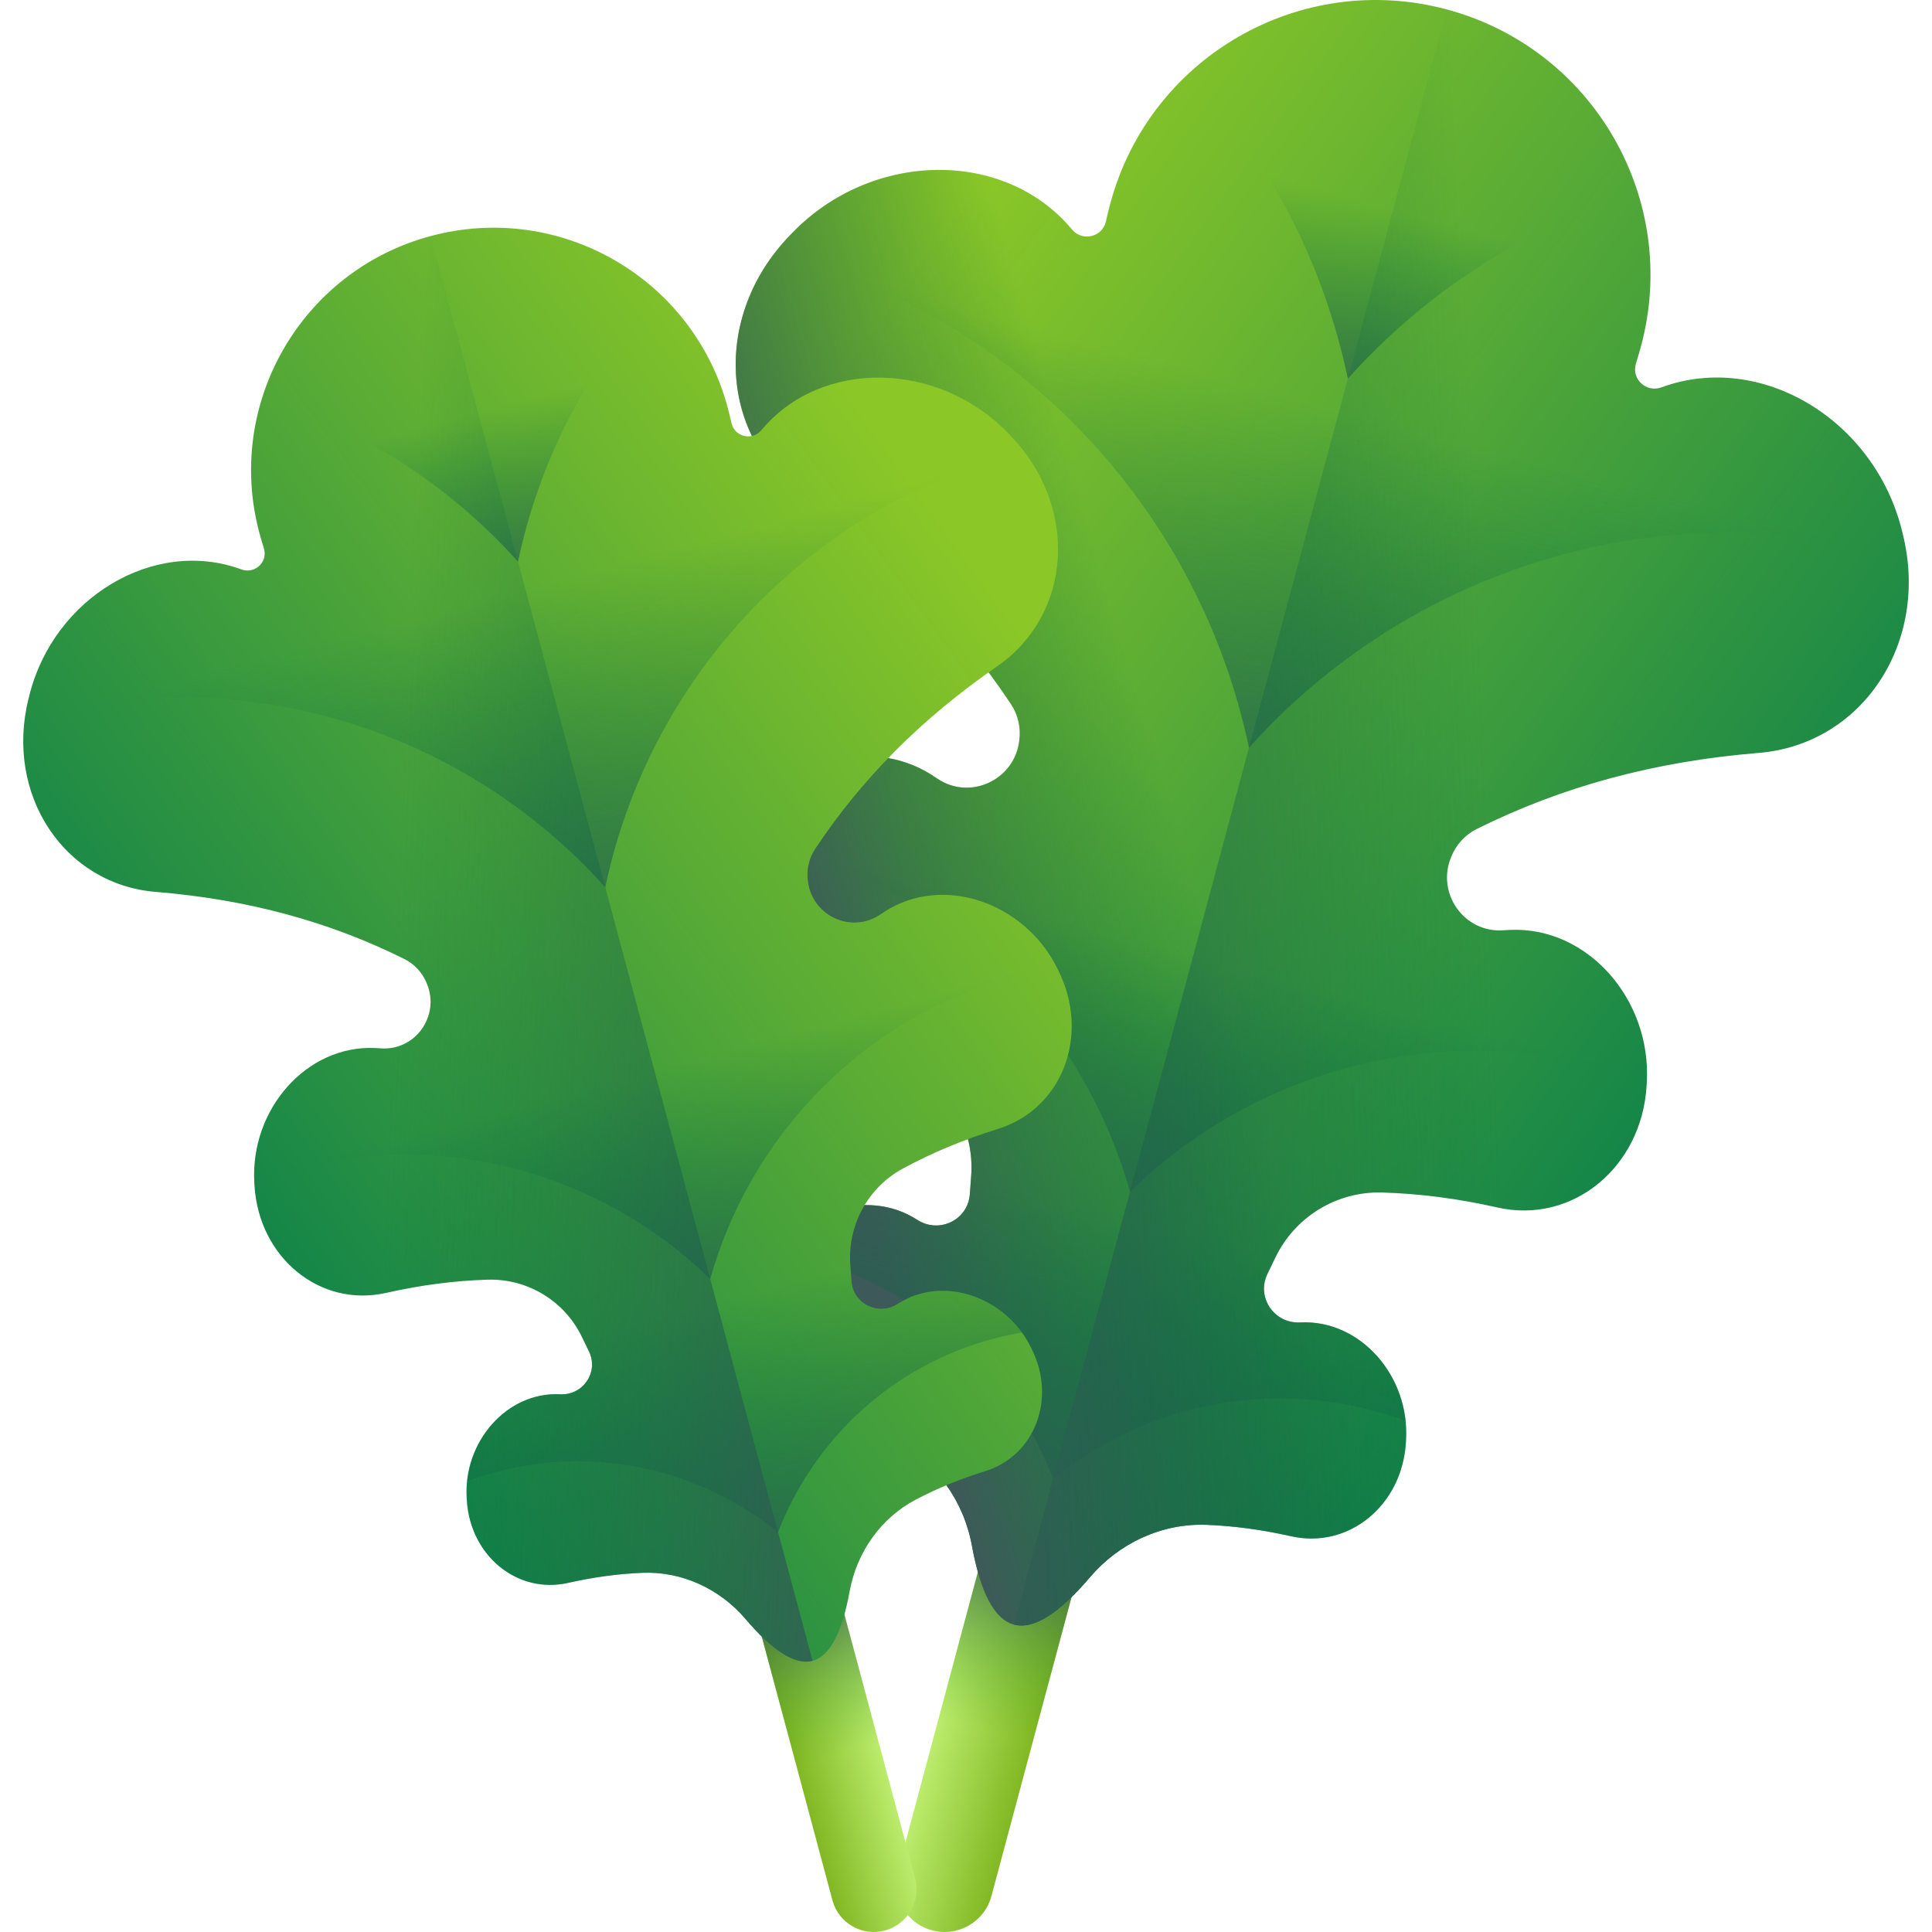 <svg id="Capa_1" enable-background="new 0 0 510 510" height="512" viewBox="0 0 510 510" width="512" xmlns="http://www.w3.org/2000/svg" xmlns:xlink="http://www.w3.org/1999/xlink"><linearGradient id="lg1"><stop offset="0" stop-color="#bbec6c"/><stop offset="1" stop-color="#81b823"/></linearGradient><linearGradient id="SVGID_1_" gradientTransform="matrix(.966 .259 -.259 .966 75.346 -66.201)" gradientUnits="userSpaceOnUse" x1="301.1" x2="326.694" xlink:href="#lg1" y1="410.578" y2="410.578"/><linearGradient id="lg2"><stop offset="0" stop-color="#47a920" stop-opacity="0"/><stop offset=".242" stop-color="#459a2a" stop-opacity=".242"/><stop offset=".7" stop-color="#417545" stop-opacity=".7"/><stop offset="1" stop-color="#3e5959"/></linearGradient><linearGradient id="SVGID_00000104699398494293304840000014473733069038081982_" gradientTransform="matrix(.966 .259 -.259 .966 75.346 -66.201)" gradientUnits="userSpaceOnUse" x1="313.897" x2="313.897" xlink:href="#lg2" y1="457.477" y2="403.689"/><linearGradient id="lg3"><stop offset="0" stop-color="#8bc727"/><stop offset="1" stop-color="#017b4e"/></linearGradient><linearGradient id="SVGID_00000077298537090667114820000010647965477278534038_" gradientTransform="matrix(.966 .259 -.259 .966 75.346 -66.201)" gradientUnits="userSpaceOnUse" x1="171.311" x2="487.651" xlink:href="#lg3" y1="150.765" y2="271.96"/><linearGradient id="lg4"><stop offset="0" stop-color="#026841" stop-opacity="0"/><stop offset=".238" stop-color="#0a6644" stop-opacity=".238"/><stop offset=".608" stop-color="#20614d" stop-opacity=".608"/><stop offset="1" stop-color="#3e5959"/></linearGradient><linearGradient id="SVGID_00000060026023512759297570000016439552282492310202_" gradientUnits="userSpaceOnUse" x1="310.122" x2="207.414" xlink:href="#lg4" y1="215.104" y2="245.231"/><linearGradient id="SVGID_00000100376934563078976780000003795831362172667525_" gradientTransform="matrix(.966 .259 -.259 .966 75.346 -66.201)" gradientUnits="userSpaceOnUse" x1="313.897" x2="313.897" xlink:href="#lg4" y1="317.134" y2="419.924"/><linearGradient id="SVGID_00000093895135896728879770000014280111173306016183_" gradientTransform="matrix(.966 .259 -.259 .966 75.346 -66.201)" gradientUnits="userSpaceOnUse" x1="313.897" x2="313.897" xlink:href="#lg4" y1="245.238" y2="342.529"/><linearGradient id="SVGID_00000054255689275452760100000000910713786538035623_" gradientTransform="matrix(.966 .259 -.259 .966 75.346 -66.201)" gradientUnits="userSpaceOnUse" x1="313.897" x2="313.897" xlink:href="#lg4" y1="95.969" y2="236.397"/><linearGradient id="SVGID_00000000923471592314985740000004881563310848878015_" gradientTransform="matrix(.966 .259 -.259 .966 75.346 -66.201)" gradientUnits="userSpaceOnUse" x1="313.899" x2="313.899" xlink:href="#lg4" y1="41.487" y2="111.701"/><linearGradient id="SVGID_00000091695480857275646550000012563929672144760763_" gradientTransform="matrix(.966 .259 -.259 .966 75.346 -66.201)" gradientUnits="userSpaceOnUse" x1="378.49" x2="225.798" xlink:href="#lg4" y1="187.893" y2="235.139"/><linearGradient id="SVGID_00000051379130838511102140000016108876776348132274_" gradientTransform="matrix(.966 .259 -.259 .966 75.346 -66.201)" gradientUnits="userSpaceOnUse" x1="227.929" x2="227.936" xlink:href="#lg1" y1="349.813" y2="349.816"/><linearGradient id="SVGID_00000004505024672474399650000007132440645623640498_" gradientTransform="matrix(.966 .259 -.259 .966 75.346 -66.201)" gradientUnits="userSpaceOnUse" x1="227.505" x2="227.588" xlink:href="#lg1" y1="350.961" y2="350.993"/><linearGradient id="SVGID_00000068666042561585231950000003717471730787960456_" gradientTransform="matrix(-.966 .259 .259 .966 252.018 -66.201)" gradientUnits="userSpaceOnUse" x1="155.561" x2="178.139" xlink:href="#lg1" y1="461.983" y2="461.983"/><linearGradient id="SVGID_00000109723261650523949450000010358337775213762736_" gradientTransform="matrix(-.966 .259 .259 .966 252.018 -66.201)" gradientUnits="userSpaceOnUse" x1="166.85" x2="166.85" xlink:href="#lg2" y1="503.353" y2="455.906"/><linearGradient id="SVGID_00000062179616263540864040000007868372611836031128_" gradientTransform="matrix(-.966 .259 .259 .966 252.018 -66.201)" gradientUnits="userSpaceOnUse" x1="41.069" x2="320.125" xlink:href="#lg3" y1="232.792" y2="339.703"/><linearGradient id="SVGID_00000119096879964589120140000002474382696180439710_" gradientTransform="matrix(-.966 .259 .259 .966 252.018 -66.201)" gradientUnits="userSpaceOnUse" x1="166.85" x2="166.85" xlink:href="#lg4" y1="379.552" y2="470.227"/><linearGradient id="SVGID_00000169532193865415562280000012112219293415560593_" gradientTransform="matrix(-.966 .259 .259 .966 252.018 -66.201)" gradientUnits="userSpaceOnUse" x1="166.85" x2="166.85" xlink:href="#lg4" y1="316.13" y2="401.954"/><linearGradient id="SVGID_00000020357882448229211430000015303011472966820481_" gradientTransform="matrix(-.966 .259 .259 .966 252.018 -66.201)" gradientUnits="userSpaceOnUse" x1="166.85" x2="166.85" xlink:href="#lg4" y1="184.454" y2="308.331"/><linearGradient id="SVGID_00000082344994141815839860000017746491269152000696_" gradientTransform="matrix(-.966 .259 .259 .966 252.018 -66.201)" gradientUnits="userSpaceOnUse" x1="166.851" x2="166.851" xlink:href="#lg4" y1="136.394" y2="198.332"/><linearGradient id="SVGID_00000011717068845764277820000003749624215788153742_" gradientTransform="matrix(-.966 .259 .259 .966 252.018 -66.201)" gradientUnits="userSpaceOnUse" x1="223.83" x2="89.134" xlink:href="#lg4" y1="265.543" y2="307.221"/><linearGradient id="SVGID_00000005249232775085210060000009926855636758022785_" gradientTransform="matrix(-.966 .259 .259 .966 252.018 -66.201)" gradientUnits="userSpaceOnUse" x1="91.014" x2="91.02" xlink:href="#lg1" y1="408.379" y2="408.382"/><linearGradient id="SVGID_00000176009000995302581570000005275335262860238513_" gradientTransform="matrix(-.966 .259 .259 .966 252.018 -66.201)" gradientUnits="userSpaceOnUse" x1="90.64" x2="90.713" xlink:href="#lg1" y1="409.392" y2="409.42"/><g><g><g><path d="m246.041 509.561c-6.827-1.829-10.878-8.847-9.049-15.673l45.857-171.14c1.829-6.827 8.846-10.878 15.673-9.049s10.878 8.847 9.049 15.673l-45.857 171.14c-1.829 6.826-8.846 10.878-15.673 9.049z" fill="url(#SVGID_1_)"/><path d="m298.522 313.699c-6.827-1.829-13.844 2.222-15.673 9.049l-43.413 162.02 24.722 6.624 43.413-162.02c1.829-6.827-2.222-13.844-9.049-15.673z" fill="url(#SVGID_00000104699398494293304840000014473733069038081982_)"/></g><g><path d="m502.288 140.966-.249-1.001c-7.276-29.21-37.233-47.292-63.377-37.743-.035.013-.07.025-.104.038-4.001 1.466-7.96-2.218-6.71-6.291.56-1.824 1.013-3.379 1.352-4.644 10.368-38.694-12.595-78.467-51.289-88.835s-78.467 12.595-88.835 51.289c-.339 1.265-.724 2.838-1.151 4.697-.954 4.153-6.225 5.364-8.956 2.094-.024-.028-.047-.057-.071-.085-17.866-21.342-52.851-20.661-73.757.998l-.716.742c-20.453 21.189-18.621 53.375 4.054 69.065 22.674 15.689 40.443 33.552 54.402 54.594 1.877 2.83 2.643 6.247 2.182 9.612-.014.103-.028.207-.043.31-1.396 10.189-13.004 15.503-21.537 9.763-.497-.334-.998-.663-1.502-.986-17.212-11.033-41.583-2.869-51.478 16.905l-.339.678c-9.68 19.345-1.324 41.502 18.016 47.518 10.25 3.188 19.669 7.105 28.403 11.822 10.515 5.678 16.683 17.038 15.782 28.954-.121 1.598-.238 3.188-.351 4.77-.488 6.829-8.101 10.508-13.855 6.798-.047-.03-.093-.06-.14-.09-13.257-8.498-32.029-2.21-39.651 13.021l-.261.522c-7.456 14.901-1.02 31.967 13.877 36.6 7.467 2.322 14.361 5.148 20.778 8.521 10.508 5.524 17.671 15.772 19.806 27.451 2.175 11.897 5.755 19.36 11.101 20.792 5.346 1.433 12.179-3.241 20.01-12.456 7.688-9.046 19.015-14.34 30.878-13.87 7.244.287 14.627 1.287 22.255 3.009 15.218 3.436 29.325-8.126 30.318-24.758l.035-.583c1.015-17.001-12.097-31.833-27.828-31.102-.055.003-.111.005-.166.008-6.838.336-11.591-6.656-8.6-12.814.693-1.426 1.387-2.862 2.081-4.306 5.178-10.77 16.199-17.524 28.145-17.184 9.923.282 20.038 1.599 30.509 3.963 19.757 4.461 38.072-10.55 39.361-32.143l.045-.756c1.318-22.072-15.706-41.328-36.129-40.379-.598.028-1.196.062-1.794.103-10.26.704-17.655-9.702-13.77-19.224.039-.097.079-.193.118-.29 1.283-3.145 3.654-5.721 6.695-7.233 22.61-11.243 46.929-17.828 74.41-20.079 27.484-2.251 45.164-29.209 38.046-57.785z" fill="url(#SVGID_00000077298537090667114820000010647965477278534038_)"/><path d="m502.288 140.966-.249-1.001c-7.276-29.21-37.233-47.292-63.377-37.743-.035.013-.07.025-.104.038-4.001 1.466-7.96-2.218-6.71-6.291.56-1.824 1.013-3.379 1.352-4.644 10.368-38.694-12.595-78.467-51.289-88.835s-78.467 12.595-88.835 51.289c-.339 1.265-.724 2.838-1.151 4.697-.954 4.153-6.225 5.364-8.956 2.094-.024-.028-.047-.057-.071-.085-17.866-21.342-52.851-20.661-73.757.998l-.716.742c-20.453 21.189-18.621 53.375 4.054 69.065 22.674 15.689 40.443 33.552 54.402 54.594 1.877 2.83 2.643 6.247 2.182 9.612-.014.103-.028.207-.043.31-1.396 10.189-13.004 15.503-21.537 9.763-.497-.334-.998-.663-1.502-.986-17.212-11.033-41.583-2.869-51.478 16.905l-.339.678c-9.68 19.345-1.324 41.502 18.016 47.518 10.25 3.188 19.669 7.105 28.403 11.822 10.515 5.678 16.683 17.038 15.782 28.954-.121 1.598-.238 3.188-.351 4.77-.488 6.829-8.101 10.508-13.855 6.798-.047-.03-.093-.06-.14-.09-13.257-8.498-32.029-2.21-39.651 13.021l-.261.522c-7.456 14.901-1.02 31.967 13.877 36.6 7.467 2.322 14.361 5.148 20.778 8.521 10.508 5.524 17.671 15.772 19.806 27.451 2.175 11.897 5.755 19.36 11.101 20.792 5.346 1.433 12.179-3.241 20.01-12.456 7.688-9.046 19.015-14.34 30.878-13.87 7.244.287 14.627 1.287 22.255 3.009 15.218 3.436 29.325-8.126 30.318-24.758l.035-.583c1.015-17.001-12.097-31.833-27.828-31.102-.055.003-.111.005-.166.008-6.838.336-11.591-6.656-8.6-12.814.693-1.426 1.387-2.862 2.081-4.306 5.178-10.77 16.199-17.524 28.145-17.184 9.923.282 20.038 1.599 30.509 3.963 19.757 4.461 38.072-10.55 39.361-32.143l.045-.756c1.318-22.072-15.706-41.328-36.129-40.379-.598.028-1.196.062-1.794.103-10.26.704-17.655-9.702-13.77-19.224.039-.097.079-.193.118-.29 1.283-3.145 3.654-5.721 6.695-7.233 22.61-11.243 46.929-17.828 74.41-20.079 27.484-2.251 45.164-29.209 38.046-57.785z" fill="url(#SVGID_00000060026023512759297570000016439552282492310202_)"/><path d="m502.288 140.966-.249-1.001c-7.276-29.21-37.233-47.292-63.377-37.743-.035.013-.07.025-.104.038-4.001 1.466-7.96-2.218-6.71-6.291.56-1.824 1.013-3.379 1.352-4.644 10.368-38.694-12.595-78.467-51.289-88.835s-78.467 12.595-88.835 51.289c-.339 1.265-.724 2.838-1.151 4.697-.954 4.153-6.225 5.364-8.956 2.094-.024-.028-.047-.057-.071-.085-17.866-21.342-52.851-20.661-73.757.998l-.716.742c-20.453 21.189-18.621 53.375 4.054 69.065 22.674 15.689 40.443 33.552 54.402 54.594 1.878 2.83 2.643 6.247 2.182 9.612-.014.103-.028.207-.043.31-1.396 10.189-13.004 15.503-21.537 9.763-.497-.334-.998-.663-1.502-.986-17.212-11.033-41.583-2.869-51.478 16.905l-.339.678c-9.68 19.345-1.324 41.502 18.016 47.518 10.25 3.188 19.669 7.105 28.403 11.822 10.515 5.678 16.683 17.038 15.782 28.954-.121 1.598-.238 3.188-.351 4.77-.488 6.829-8.101 10.508-13.855 6.798-.047-.03-.093-.06-.14-.09-11.91-7.635-28.261-3.324-36.988 8.674 2.875.494 5.747 1.115 8.622 1.885 30.606 8.201 53.729 30.399 64.331 57.856l.01.003c22.91-18.477 54.034-26.14 84.64-17.939 2.875.77 5.673 1.669 8.409 2.678-1.558-14.756-13.572-26.665-27.705-26.008-.055.003-.111.005-.166.008-6.838.336-11.591-6.656-8.6-12.814.693-1.426 1.387-2.862 2.081-4.306 5.178-10.77 16.2-17.524 28.145-17.184 9.923.282 20.038 1.599 30.509 3.963 19.757 4.461 38.072-10.55 39.361-32.143l.045-.756c1.318-22.072-15.706-41.328-36.129-40.379-.598.028-1.196.062-1.794.103-10.26.704-17.655-9.702-13.77-19.224.039-.097.079-.193.118-.29 1.283-3.145 3.654-5.721 6.695-7.233 22.61-11.243 46.929-17.828 74.41-20.079 27.483-2.253 45.163-29.211 38.045-57.787z" fill="url(#SVGID_00000100376934563078976780000003795831362172667525_)"/><path d="m502.288 140.966-.249-1.001c-7.276-29.21-37.233-47.292-63.377-37.743-.035.013-.07.025-.104.038-4.001 1.466-7.96-2.218-6.71-6.291.56-1.824 1.013-3.379 1.352-4.644 10.368-38.694-12.595-78.467-51.289-88.835s-78.467 12.595-88.835 51.289c-.339 1.265-.724 2.838-1.151 4.697-.954 4.153-6.225 5.364-8.956 2.094-.024-.028-.047-.057-.071-.085-17.866-21.342-52.851-20.661-73.757.998l-.716.742c-20.453 21.189-18.621 53.375 4.054 69.065 22.674 15.689 40.443 33.552 54.402 54.594 1.878 2.83 2.643 6.247 2.182 9.612-.014.103-.028.207-.043.31-1.396 10.189-13.004 15.503-21.537 9.763-.497-.334-.998-.663-1.502-.986-17.097-10.96-41.252-2.972-51.271 16.517 3.84.667 7.689 1.497 11.528 2.525 46.201 12.38 79.96 48.019 92.051 90.952l.01.003c31.938-31.136 78.994-45.121 125.195-32.741 3.835 1.028 7.58 2.233 11.236 3.573 1.067-21.887-15.858-40.882-36.143-39.939-.598.028-1.196.062-1.794.103-10.26.704-17.655-9.702-13.77-19.224.039-.097.079-.193.118-.29 1.283-3.145 3.654-5.721 6.695-7.233 22.61-11.243 46.929-17.828 74.41-20.079 27.48-2.25 45.16-29.208 38.042-57.784z" fill="url(#SVGID_00000093895135896728879770000014280111173306016183_)"/><path d="m502.288 140.966-.249-1.001c-7.276-29.21-37.233-47.292-63.377-37.743-.035.013-.07.025-.104.038-4.001 1.466-7.96-2.218-6.71-6.291.56-1.824 1.013-3.379 1.352-4.644 10.368-38.694-12.595-78.467-51.289-88.835s-78.467 12.595-88.835 51.289c-.339 1.265-.724 2.838-1.151 4.697-.954 4.153-6.225 5.364-8.956 2.094-.024-.028-.047-.057-.071-.085-17.866-21.342-52.851-20.661-73.757.998l-.716.742c-1.472 1.525-2.815 3.113-4.057 4.742.854.218 1.711.427 2.573.658 64.208 17.204 109.975 68.863 122.753 129.749l.01.003c41.509-46.339 106.974-68.193 171.181-50.989.858.23 1.701.477 2.547.714-.263-2.033-.632-4.08-1.144-6.136z" fill="url(#SVGID_00000054255689275452760100000000910713786538035623_)"/><path d="m355.801 99.931.01.003c20.62-23.02 47.155-39.989 76.508-49.137-7.208-22.847-25.553-41.647-50.409-48.307-24.854-6.66-50.139.448-67.805 16.627 20.85 22.6 35.348 50.565 41.696 80.814z" fill="url(#SVGID_00000000923471592314985740000004881563310848878015_)"/><path d="m287.679 416.389c7.688-9.046 19.015-14.34 30.878-13.87 7.244.287 14.627 1.287 22.255 3.009 15.218 3.436 29.325-8.126 30.318-24.758l.035-.583c1.015-17.001-12.097-31.833-27.828-31.102-.055.003-.111.005-.166.008-6.838.336-11.591-6.656-8.6-12.814.693-1.426 1.387-2.862 2.081-4.306 5.178-10.77 16.2-17.524 28.145-17.184 9.923.282 20.038 1.599 30.509 3.963 19.757 4.461 38.072-10.55 39.361-32.143l.045-.756c1.318-22.072-15.706-41.328-36.129-40.379-.598.028-1.196.062-1.794.103-10.26.704-17.655-9.702-13.77-19.224.039-.097.079-.193.118-.29 1.283-3.145 3.654-5.721 6.695-7.233 22.61-11.243 46.929-17.828 74.41-20.079 27.482-2.251 45.162-29.209 38.044-57.785l-.249-1.001c-7.276-29.21-37.233-47.292-63.377-37.743-.035.013-.07.025-.104.038-4.001 1.466-7.96-2.218-6.71-6.291.56-1.824 1.013-3.379 1.352-4.644 10.368-38.694-12.595-78.467-51.289-88.835l-114.24 426.355c5.346 1.433 12.178-3.241 20.01-12.456z" fill="url(#SVGID_00000091695480857275646550000012563929672144760763_)"/><g><g><path d="m204.919 330.765c.037-.051.073-.103.11-.154-.002 0-.004-.001-.006-.001-.036.05-.067.105-.104.155z" fill="url(#SVGID_00000051379130838511102140000016108876776348132274_)"/><path d="m204.919 330.765c-.437.609-.861 1.23-1.257 1.877.398-.646.819-1.27 1.257-1.877z" fill="url(#SVGID_00000004505024672474399650000007132440645623640498_)"/></g></g></g></g><g><g><path d="m233.571 509.613c6.022-1.614 9.596-7.804 7.982-13.826l-40.452-150.969c-1.614-6.022-7.804-9.596-13.826-7.982s-9.596 7.804-7.982 13.826l40.452 150.969c1.613 6.021 7.803 9.595 13.826 7.982z" fill="url(#SVGID_00000068666042561585231950000003717471730787960456_)"/><path d="m187.275 336.835c6.022-1.614 12.212 1.96 13.826 7.982l38.296 142.924-21.809 5.844-38.296-142.924c-1.613-6.022 1.961-12.212 7.983-13.826z" fill="url(#SVGID_00000109723261650523949450000010358337775213762736_)"/></g><g><path d="m7.526 184.461.22-.883c6.418-25.768 32.845-41.718 55.907-33.294.031.011.061.022.092.034 3.529 1.293 7.022-1.957 5.919-5.55-.494-1.609-.893-2.981-1.192-4.097-9.146-34.134 11.11-69.219 45.244-78.365s69.219 11.11 78.365 45.244c.299 1.116.639 2.504 1.016 4.144.841 3.663 5.491 4.732 7.901 1.847.021-.025.042-.05.063-.075 15.76-18.827 46.622-18.226 65.064.88l.632.655c18.042 18.692 16.426 47.084-3.576 60.925-20.001 13.84-35.676 29.597-47.99 48.159-1.656 2.497-2.332 5.511-1.925 8.479.013.091.025.182.038.274 1.232 8.988 11.471 13.675 18.999 8.613.439-.295.88-.585 1.325-.87 15.183-9.733 36.682-2.531 45.41 14.913l.299.598c8.539 17.065 1.168 36.611-15.893 41.917-9.042 2.812-17.35 6.268-25.055 10.429-9.275 5.009-14.716 15.03-13.922 25.542.107 1.41.21 2.812.31 4.208.431 6.024 7.146 9.269 12.222 5.996.041-.027.082-.053.123-.079 11.695-7.497 28.254-1.95 34.977 11.486l.23.46c6.577 13.144.9 28.199-12.241 32.287-6.587 2.049-12.668 4.541-18.329 7.517-9.27 4.873-15.588 13.913-17.472 24.215-1.918 10.494-5.077 17.078-9.793 18.342s-10.743-2.859-17.652-10.988c-6.782-7.98-16.774-12.65-27.238-12.235-6.39.253-12.903 1.136-19.632 2.655-13.424 3.031-25.868-7.168-26.745-21.84l-.031-.514c-.896-14.997 10.672-28.081 24.548-27.436.049.002.098.005.147.007 6.032.297 10.225-5.872 7.586-11.304-.611-1.258-1.223-2.525-1.836-3.799-4.568-9.501-14.29-15.459-24.827-15.159-8.753.249-17.677 1.411-26.913 3.496-17.428 3.935-33.585-9.306-34.722-28.355l-.04-.667c-1.163-19.471 13.855-36.457 31.87-35.62.527.025 1.055.055 1.582.091 9.051.621 15.574-8.559 12.147-16.958-.035-.085-.07-.17-.104-.256-1.132-2.774-3.224-5.047-5.906-6.381-19.945-9.918-41.398-15.727-65.64-17.712-24.245-1.987-39.841-25.768-33.562-50.976z" fill="url(#SVGID_00000062179616263540864040000007868372611836031128_)"/><path d="m7.526 184.461.22-.883c6.418-25.768 32.845-41.718 55.907-33.294.031.011.061.022.092.034 3.529 1.293 7.022-1.957 5.919-5.55-.494-1.609-.893-2.981-1.192-4.097-9.146-34.134 11.11-69.219 45.244-78.365s69.219 11.11 78.365 45.244c.299 1.116.639 2.504 1.016 4.144.841 3.663 5.491 4.732 7.901 1.847.021-.025.042-.05.063-.075 15.76-18.827 46.622-18.226 65.064.88l.632.655c18.042 18.692 16.426 47.084-3.576 60.925-20.001 13.84-35.676 29.597-47.99 48.159-1.656 2.497-2.332 5.511-1.925 8.479.012.091.025.182.037.274 1.232 8.988 11.471 13.675 18.999 8.613.439-.295.88-.585 1.325-.87 15.183-9.733 36.682-2.531 45.41 14.913l.299.598c8.539 17.065 1.168 36.611-15.893 41.917-9.042 2.812-17.35 6.268-25.056 10.429-9.275 5.009-14.716 15.03-13.922 25.542.107 1.41.21 2.812.31 4.208.431 6.024 7.146 9.269 12.222 5.996.041-.026.082-.053.123-.079 10.507-6.735 24.93-2.932 32.628 7.651-2.536.436-5.07.984-7.606 1.663-26.999 7.234-47.396 26.816-56.749 51.037l-.009.002c-20.21-16.299-47.666-23.059-74.664-15.825-2.536.68-5.004 1.472-7.418 2.362 1.374-13.017 11.972-23.522 24.44-22.943.049.002.098.005.147.007 6.032.297 10.225-5.871 7.586-11.304-.611-1.258-1.223-2.525-1.836-3.799-4.568-9.501-14.29-15.459-24.827-15.159-8.753.249-17.677 1.411-26.913 3.496-17.428 3.935-33.585-9.306-34.722-28.355l-.04-.667c-1.163-19.471 13.855-36.457 31.87-35.62.527.025 1.055.055 1.582.091 9.051.621 15.574-8.559 12.147-16.958-.035-.085-.07-.171-.104-.256-1.132-2.774-3.224-5.047-5.906-6.381-19.945-9.918-41.398-15.727-65.64-17.712-24.243-1.985-39.839-25.766-33.56-50.974z" fill="url(#SVGID_00000119096879964589120140000002474382696180439710_)"/><path d="m7.526 184.461.22-.883c6.418-25.768 32.845-41.718 55.907-33.294.031.011.061.022.092.034 3.529 1.293 7.022-1.957 5.919-5.55-.494-1.609-.893-2.981-1.192-4.097-9.146-34.134 11.11-69.219 45.244-78.365s69.219 11.11 78.365 45.244c.299 1.116.639 2.504 1.016 4.144.841 3.663 5.491 4.732 7.901 1.847.021-.025.042-.05.063-.075 15.76-18.827 46.622-18.226 65.064.88l.632.655c18.042 18.692 16.426 47.084-3.576 60.925-20.001 13.84-35.676 29.597-47.99 48.159-1.656 2.497-2.332 5.511-1.925 8.479.012.091.025.182.037.274 1.232 8.988 11.471 13.675 18.999 8.613.439-.295.88-.585 1.325-.87 15.082-9.668 36.39-2.621 45.228 14.57-3.387.589-6.783 1.32-10.169 2.228-40.756 10.921-70.536 42.359-81.202 80.232l-.009.002c-28.173-27.466-69.683-39.803-110.439-28.882-3.383.907-6.687 1.97-9.912 3.152-.941-19.307 13.989-36.063 31.884-35.231.527.025 1.055.055 1.582.091 9.051.621 15.574-8.559 12.147-16.958-.035-.085-.07-.171-.104-.256-1.132-2.774-3.224-5.047-5.906-6.381-19.945-9.918-41.398-15.727-65.64-17.712-24.244-1.986-39.84-25.767-33.561-50.975z" fill="url(#SVGID_00000169532193865415562280000012112219293415560593_)"/><path d="m7.526 184.461.22-.883c6.418-25.768 32.845-41.718 55.907-33.294.031.011.061.022.092.034 3.529 1.293 7.022-1.957 5.919-5.55-.494-1.609-.893-2.981-1.192-4.097-9.146-34.134 11.11-69.219 45.244-78.365s69.219 11.11 78.365 45.244c.299 1.116.639 2.504 1.016 4.144.841 3.663 5.491 4.732 7.901 1.847.021-.025.042-.05.063-.075 15.76-18.827 46.622-18.226 65.064.88l.632.655c1.299 1.345 2.483 2.746 3.579 4.183-.754.192-1.51.376-2.27.58-56.64 15.177-97.013 60.747-108.285 114.456l-.009.002c-36.616-40.877-94.366-60.156-151.006-44.979-.757.203-1.501.421-2.247.63.229-1.793.555-3.598 1.007-5.412z" fill="url(#SVGID_00000020357882448229211430000015303011472966820481_)"/><path d="m136.748 148.263-.009.002c-18.19-20.307-41.597-35.275-67.491-43.346 6.359-20.154 22.542-36.738 44.468-42.613 21.924-5.875 44.229.395 59.813 14.667-18.392 19.937-31.181 44.606-36.781 71.29z" fill="url(#SVGID_00000082344994141815839860000017746491269152000696_)"/><path d="m196.84 427.422c-6.782-7.98-16.774-12.65-27.238-12.235-6.39.253-12.903 1.135-19.632 2.655-13.424 3.031-25.868-7.168-26.745-21.84l-.031-.514c-.896-14.997 10.672-28.081 24.548-27.436.049.002.098.005.147.007 6.032.297 10.225-5.871 7.586-11.304-.611-1.258-1.223-2.525-1.836-3.799-4.568-9.501-14.29-15.459-24.827-15.159-8.753.249-17.677 1.411-26.913 3.496-17.428 3.935-33.585-9.306-34.722-28.355l-.04-.667c-1.163-19.471 13.855-36.457 31.87-35.62.527.025 1.055.055 1.582.091 9.051.621 15.574-8.559 12.147-16.958-.035-.085-.07-.171-.104-.256-1.132-2.774-3.224-5.047-5.906-6.381-19.945-9.918-41.398-15.727-65.64-17.712-24.243-1.985-39.839-25.766-33.56-50.975l.22-.883c6.418-25.768 32.845-41.718 55.907-33.294.031.011.061.022.092.034 3.529 1.293 7.022-1.957 5.919-5.55-.494-1.609-.893-2.981-1.192-4.097-9.146-34.134 11.11-69.219 45.244-78.365l100.776 376.105c-4.716 1.264-10.743-2.858-17.652-10.988z" fill="url(#SVGID_00000011717068845764277820000003749624215788153742_)"/><g><g><path d="m269.846 351.89c-.032-.045-.065-.091-.097-.136.002 0 .004-.001.006-.001.031.044.059.093.091.137z" fill="url(#SVGID_00000005249232775085210060000009926855636758022785_)"/><path d="m269.846 351.89c.385.537.759 1.085 1.109 1.656-.351-.57-.723-1.12-1.109-1.656z" fill="url(#SVGID_00000176009000995302581570000005275335262860238513_)"/></g></g></g></g></g></svg>